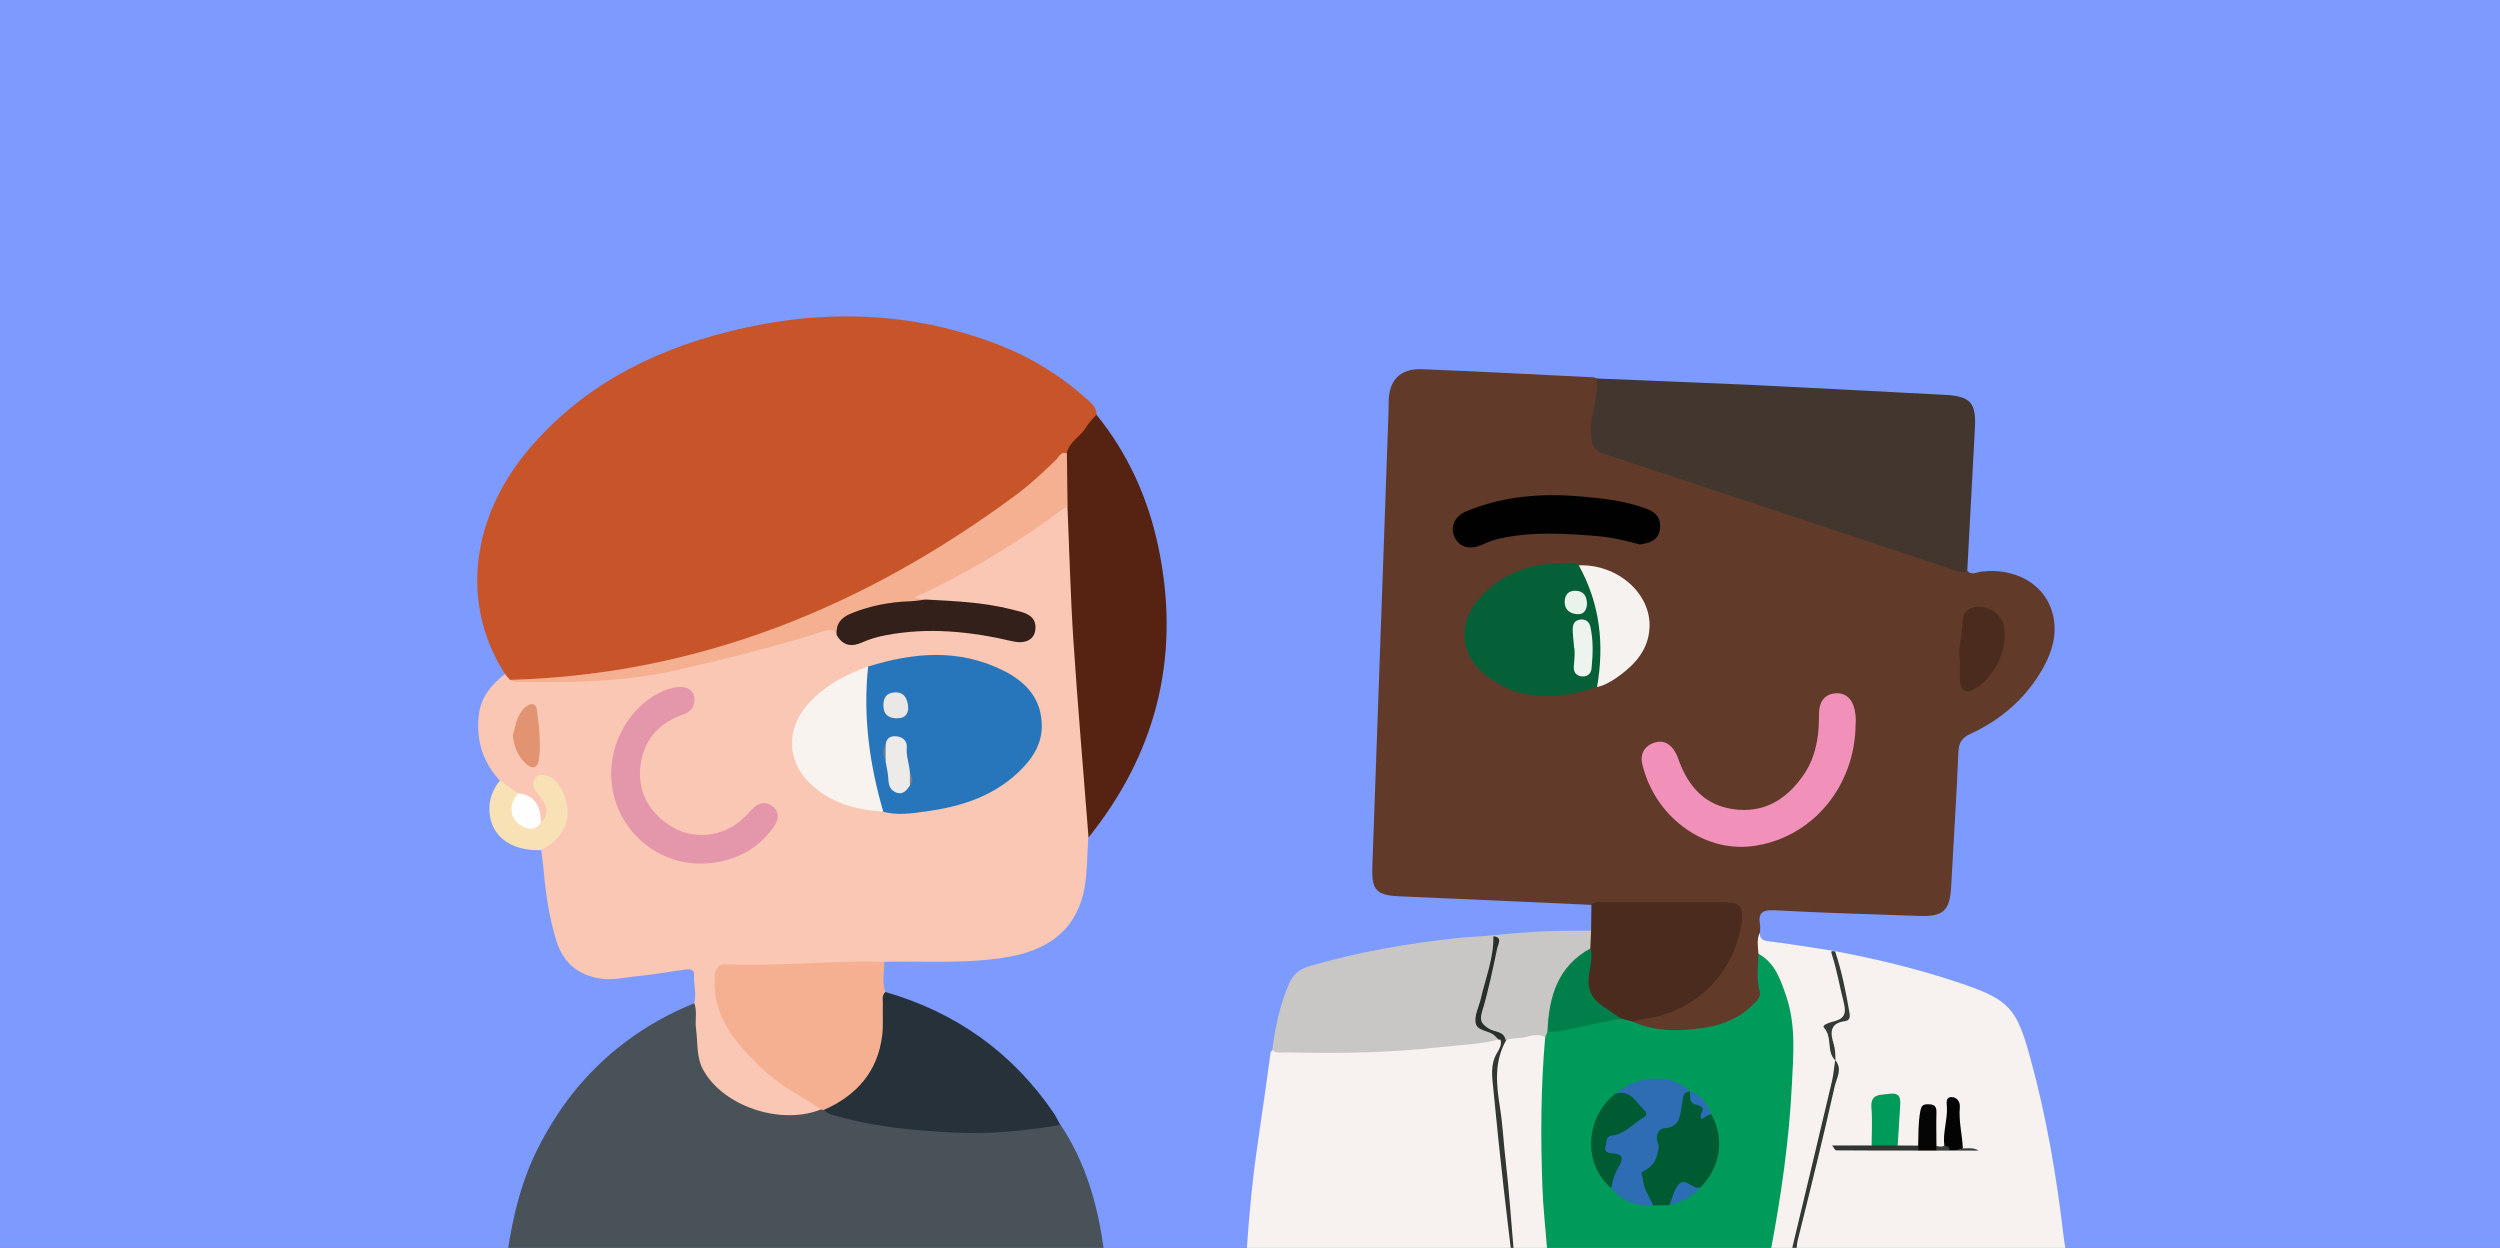 <svg width="595" height="297" viewBox="0 0 595 297" fill="none" xmlns="http://www.w3.org/2000/svg">
<rect x="0" y="0" width="595" height="297" fill="#808080" stroke="none"/>
<g clip-path="url(#clip0_5484_43209)">
<rect width="595" height="297" fill="#7D9AFF"/>
<g clip-path="url(#clip1_5484_43209)">
<path d="M120.793 298C122.08 289.345 124.14 280.921 128.132 273.064C136.269 257.041 148.603 245.577 165.263 238.75C166.963 239.163 166.628 240.58 166.654 241.713C166.705 244.572 166.963 247.406 167.194 250.266C167.452 253.357 168.765 255.753 170.954 257.71C177.185 263.352 184.447 265.593 192.79 264.022C193.691 263.841 194.592 263.61 195.519 263.558C195.88 263.558 196.215 263.61 196.575 263.713C204.197 266.314 212.077 267.448 220.085 268.143C230.05 269.019 239.938 268.787 249.8 267.19C250.753 267.036 251.629 267.139 252.427 267.731C258.246 276.464 261.105 286.227 262.572 296.48C262.65 296.995 262.727 297.485 262.778 298H247.972C246.942 297.485 245.912 297.485 244.882 298H120.793V298Z" fill="#495159"/>
<path d="M436.848 226.385C447.097 228.343 457.191 230.79 467.079 234.165C478.254 237.977 479.979 240.141 483.121 251.476C487.035 265.567 489.455 279.89 491.155 294.393C491.284 295.604 491.541 296.789 491.747 298H427.552C426.677 297.021 426.986 295.939 427.218 294.806C428.866 286.588 431.003 278.499 433.14 270.384C434.402 265.541 435.38 260.621 436.385 255.727C436.565 254.799 436.642 253.898 436.41 252.996C436.307 252.687 436.256 252.378 436.179 252.043C435.998 250.729 435.973 249.415 435.586 248.127C434.814 245.603 435.071 243.464 438.033 242.563C439.32 242.176 439.294 241.198 439.191 240.116C438.779 236.561 437.852 233.134 436.977 229.683C436.719 228.704 436.256 227.776 436.565 226.72C436.668 226.591 436.771 226.488 436.874 226.359L436.848 226.385Z" fill="#F7F2F0"/>
<path d="M296.691 298C297.284 288.829 298.185 279.71 299.55 270.642C300.502 264.305 301.378 257.942 302.253 251.579C302.331 250.961 302.279 250.342 302.82 249.904C303.824 249.595 304.828 249.544 305.858 249.57C321.283 249.93 336.655 249.26 351.951 247.2C353.367 247.019 354.835 247.148 356.251 246.968C356.637 246.994 356.972 247.122 357.307 247.328C357.822 248.075 357.899 248.926 357.513 249.673C354.758 254.851 356.612 260.157 357.075 265.387C357.745 272.832 358.62 280.251 359.264 287.695C359.573 291.122 360.603 294.522 359.676 298H296.717H296.691Z" fill="#F7F2F0"/>
<path d="M421.373 298H368.302C367.736 297.356 367.504 296.583 367.401 295.759C365.65 279.632 365.418 263.506 366.989 247.354C367.195 246.607 367.53 245.937 368.096 245.422C373.787 243.954 379.503 242.563 385.349 241.738C386.559 241.841 387.692 242.228 388.851 242.589C396.962 244.83 404.97 245.371 412.747 241.275C416.068 239.523 418.283 237.333 417.562 233.057C417.227 231.073 416.789 228.755 418.412 226.874C420.832 226.591 421.888 228.42 422.892 230.017C426.214 235.247 427.63 241.146 427.785 247.251C427.991 255.134 427.141 262.991 426.42 270.822C425.725 278.267 424.463 285.635 423.356 293.028C423.072 294.831 422.995 296.738 421.399 298.051L421.373 298Z" fill="#009A5A"/>
<path d="M421.372 298C423.844 284.939 425.776 271.827 426.445 258.535C426.806 251.244 427.501 244.031 425.08 236.973C423.741 233.109 422.48 229.167 418.514 227.003C417.046 225.226 416.737 223.552 418.823 222.006C418.823 223.577 419.647 223.861 421.115 224.041C426.368 224.685 431.595 225.587 436.848 226.385L436.771 226.488C436.59 229.502 438.213 232.13 438.599 235.015C438.702 235.839 438.908 236.612 439.062 237.437C439.938 241.816 439.964 241.867 435.947 243.799C434.814 244.34 434.762 244.65 435.329 245.912C436.256 247.921 436.153 250.265 436.848 252.404L436.796 252.3C437.389 256.139 435.895 259.72 435.097 263.326C432.754 274.197 429.509 284.862 427.295 295.785C427.14 296.609 426.909 297.356 426.316 298H421.372V298Z" fill="#F7F2F0"/>
<path d="M367.761 246.814C366.705 258.664 366.654 270.539 367.092 282.415C367.272 287.619 367.864 292.796 368.276 298H360.242C358.903 291.998 358.774 285.867 358.131 279.787C357.307 272.265 356.74 264.717 355.787 257.247C355.298 253.434 356.92 250.523 358.259 247.355C360.628 245.732 363.409 245.912 366.087 245.629C366.86 245.551 367.761 245.706 367.787 246.839L367.761 246.814Z" fill="#F7F2F0"/>
<path d="M358.569 247.406C355.504 252.635 356.122 258.122 357.024 263.79C357.667 267.886 357.848 272.059 358.337 276.181C359.187 283.445 359.65 290.736 360.294 298.026H359.676C359.058 292.796 358.414 287.567 357.822 282.338C356.972 274.687 356.148 267.036 355.427 259.359C355.144 256.422 354.603 253.434 356.277 250.626C356.818 249.724 357.461 248.694 357.127 247.483C357.333 247.148 357.667 247.045 358.028 247.071C358.26 247.123 358.465 247.226 358.62 247.432L358.569 247.406Z" fill="#323733"/>
<path d="M426.316 298C429.561 284.45 432.805 270.925 435.998 257.375C436.385 255.726 436.513 254.001 436.771 252.3C438.599 254.387 437.106 256.602 436.668 258.509C433.913 270.822 430.874 283.059 427.836 295.295C427.604 296.222 427.63 297.098 427.552 298H426.316Z" fill="#323834"/>
<path d="M418.824 222.006C418.025 223.629 418.412 225.329 418.515 227.003C418.437 229.966 417.974 232.928 418.772 235.839C419.158 237.205 418.334 237.926 417.562 238.75C414.395 242.048 410.403 243.851 405.974 244.546C400.103 245.474 394.207 245.654 388.567 243.155C389.469 241.713 391.014 241.79 392.378 241.532C403.296 239.472 411.433 231.254 413.339 220.383C414.034 216.467 413.339 215.617 409.245 215.591C400.206 215.566 391.168 215.591 382.104 215.591C380.971 215.591 379.838 215.694 378.731 215.359C363.538 214.664 348.32 213.968 333.128 213.324C327.643 213.093 326.407 211.882 326.613 206.421C327.875 170.484 329.162 134.522 330.45 98.586C330.475 97.659 330.501 96.731 330.501 95.804C330.501 90.549 333.153 87.664 338.432 87.87C352.002 88.411 365.547 89.132 379.117 89.802C379.426 89.802 379.709 89.956 379.993 90.034C380.971 91.167 380.817 92.507 380.714 93.846C380.611 94.98 380.276 96.062 380.044 97.169C378.37 104.872 379.04 106.057 386.404 108.53C411.923 117.057 437.441 125.48 462.933 134.059C464.684 134.651 466.513 134.986 468.186 135.785C469.216 137.047 470.452 136.171 471.585 136.042C480.649 134.96 488.04 140.009 488.915 148.15C489.379 152.503 487.834 156.419 485.619 160.077C481.602 166.672 475.911 171.463 468.959 174.658C466.899 175.611 466.204 176.77 466.101 179.011C465.637 189.676 464.968 200.315 464.375 210.98C464.066 216.776 462.547 218.193 456.728 217.987C445.346 217.575 433.939 217.292 422.557 216.648C419.596 216.493 418.36 217.06 418.875 220.099C418.978 220.692 418.875 221.336 418.875 221.928L418.824 222.006Z" fill="#613A29"/>
<path d="M120.2 160.438C109.025 142.946 112.784 122.492 125.634 107.19C138.251 92.146 154.808 83.568 173.554 78.879C195.313 73.444 216.866 73.933 237.955 82.177C245.68 85.191 252.607 89.518 258.787 95.083C259.868 96.061 260.976 96.989 260.976 98.638C260.744 101.111 258.684 102.45 257.345 104.202C256.289 105.567 255.156 106.881 254.126 108.298C250.959 110.127 248.847 113.141 246.092 115.434C232.136 126.949 216.789 136.119 200.334 143.59C183.7 151.138 166.473 156.831 148.551 160.206C139.667 161.88 130.732 163.142 121.642 162.267C120.69 162.035 120.484 161.236 120.252 160.438H120.2Z" fill="#C85429"/>
<path d="M120.2 160.438C120.612 160.901 121.024 161.365 121.411 161.829C129.213 162.267 136.963 161.829 144.74 161.056C162.121 159.278 178.782 154.435 195.468 149.567C197.116 149.077 198.712 148.691 199.768 150.597C201.107 152.375 202.755 152.864 204.892 152.065C215.887 147.969 227.037 148.82 238.238 151.138C239.732 151.447 241.2 152.065 242.77 151.834C243.955 151.653 244.933 151.112 245.242 149.85C245.551 148.562 244.856 147.686 243.852 147.016C242.796 146.321 241.586 146.115 240.376 145.806C233.861 144.183 227.166 144.105 220.548 143.384C219.93 143.384 219.312 143.333 218.72 143.126C217.458 142.714 217.329 142.044 218.359 141.194C219.003 140.679 219.75 140.319 220.471 139.958C231.208 134.806 241.328 128.623 250.959 121.59C251.937 120.869 253.173 118.834 254.692 121.153C255.31 124.811 255.645 128.469 255.671 132.178C255.748 145.625 256.907 158.995 257.937 172.391C258.529 179.964 259.25 187.512 259.842 195.086C259.971 196.58 259.508 197.919 259.018 199.259C258.735 203.226 258.813 207.271 258.143 211.16C256.521 220.434 250.47 225.818 240.376 227.673C230.436 229.502 220.393 228.678 210.377 228.91C209.141 229.914 207.673 229.76 206.257 229.734C195.699 229.554 185.168 230.764 174.584 230.404C171.417 230.301 171.082 230.842 170.979 233.933C170.85 237.539 171.906 240.76 173.734 243.851C178.112 251.218 184.524 256.345 191.734 260.698C193.124 261.548 195.107 261.935 195.442 264.021C185.888 267.937 171.855 263.274 167.22 254.361C165.726 251.476 166.087 247.998 165.649 244.804C165.366 242.795 165.984 240.708 165.237 238.724C165.829 236.509 165.057 234.294 165.185 232.078C165.288 230.533 163.949 230.636 162.971 230.764C159.34 231.228 155.735 231.975 152.079 232.284C148.86 232.568 145.744 233.469 142.371 232.825C137.118 231.821 133.951 228.781 132.431 223.964C130.706 218.399 129.857 212.655 129.367 206.858C129.239 205.339 128.981 203.819 128.801 202.325C128.749 200.856 130.114 200.624 130.912 199.955C134.749 196.683 135.264 190.732 132.019 186.971C131.685 186.585 131.324 186.198 130.861 185.967C130.011 185.529 129.11 185.091 128.312 185.967C127.616 186.688 128.028 187.538 128.492 188.233C129.239 189.341 130.114 190.397 130.372 191.737C130.706 193.386 130.886 195.034 128.826 195.807C128.208 195.575 127.693 195.086 127.693 194.493C127.693 191.479 125.633 190.346 123.264 189.418C121.719 188.336 119.711 187.77 118.938 185.76C114.973 181.433 113.351 176.409 113.917 170.51C114.355 166.002 116.853 163.039 120.149 160.438H120.2Z" fill="#F9C7B3"/>
<path d="M468.186 135.811C467.079 136.712 465.998 135.965 464.993 135.63C437.209 126.408 409.45 117.134 381.64 107.938C379.374 107.191 378.859 106.031 378.679 103.764C378.293 99.076 380.456 94.722 380.018 90.085C392.43 90.601 404.867 91.064 417.279 91.631C432.471 92.352 447.664 93.203 462.856 93.975C468.856 94.284 470.349 95.779 470.04 101.678C469.448 113.064 468.83 124.424 468.212 135.811H468.186Z" fill="#43362F"/>
<path d="M259.07 199.311C257.86 183.674 256.495 168.037 255.465 152.4C254.77 141.761 254.513 131.071 254.049 120.406C252.53 116.258 252.71 112.111 253.895 107.937C254.384 105.13 257.165 103.97 258.478 101.703C259.122 100.596 260.1 99.668 260.924 98.664C268.418 107.886 273.207 118.474 275.653 130.014C280.906 154.848 275.885 177.517 260.332 197.714C259.92 198.255 259.482 198.795 259.07 199.336V199.311Z" fill="#562212"/>
<path d="M356.611 247.406C352.156 248.617 347.573 248.668 343.041 249.184C330.732 250.601 318.372 250.755 306.012 250.472C304.931 250.472 303.746 250.832 302.819 249.879C303.463 244.495 304.622 239.214 306.759 234.217C307.66 232.079 309.128 230.687 311.574 229.966C323.162 226.566 334.981 224.531 346.955 223.243C349.71 222.959 352.465 222.882 355.195 222.599C355.349 222.676 355.478 222.727 355.633 222.805C356.791 224.093 356.122 225.535 355.89 226.875C355.066 231.383 353.907 235.84 352.671 240.245C352.053 242.512 352.028 244.16 354.654 245.036C355.633 245.371 356.791 245.912 356.637 247.406H356.611Z" fill="#C9C7C5"/>
<path d="M195.467 264.047C190.626 260.853 185.348 258.199 181.15 254.129C175.048 248.204 169.537 241.944 170.104 232.542C170.232 230.275 171.005 229.451 173.219 229.528C185.631 230.043 198.017 228.549 210.428 228.961C210.531 231.357 209.784 233.778 210.763 236.148C211.922 245.165 210.917 253.588 203.862 260.209C201.699 262.218 199.356 264.124 196.137 264.202C195.931 264.176 195.699 264.124 195.493 264.099L195.467 264.047Z" fill="#F5B092"/>
<path d="M196.112 264.151C203.888 260.699 208.935 255.031 209.965 246.376C210.248 243.954 210.042 241.455 210.12 238.982C210.145 238.003 209.785 236.896 210.738 236.097C227.475 240.94 240.865 250.42 250.727 264.82C251.345 265.722 251.809 266.752 252.35 267.731C244.058 269.122 235.689 269.973 227.269 269.56C217.87 269.097 208.497 268.272 199.382 265.67C198.223 265.336 196.936 265.181 196.086 264.151H196.112Z" fill="#26313A"/>
<path d="M378.782 215.36C379.581 214.407 380.662 214.742 381.666 214.742C391.297 214.742 400.953 214.742 410.584 214.742C414.008 214.742 415.013 215.901 414.575 219.224C412.901 231.589 403.605 240.889 391.271 242.512C390.37 242.64 389.494 242.924 388.593 243.156C387.64 242.898 386.688 242.64 385.709 242.383C377.701 239.626 376.568 236.252 377.546 229.915C377.778 228.498 377.958 227.081 377.907 225.638C377.907 224.196 377.727 222.753 378.679 221.491C378.705 219.456 378.731 217.421 378.757 215.36H378.782Z" fill="#4A2B1E"/>
<path d="M378.679 221.491C378.628 222.908 378.55 224.299 378.499 225.715C378.293 226.076 378.19 226.514 377.855 226.746C372.061 230.739 369.898 236.664 369.126 243.31C369.023 244.134 368.92 244.933 368.276 245.577C368.096 245.989 367.941 246.401 367.761 246.839C365.444 245.603 363.255 247.148 360.989 247.097C360.191 247.097 359.367 247.303 358.568 247.406L358.44 247.509L358.285 247.458C357.435 246.71 356.38 246.298 355.401 245.783C351.049 243.516 351.384 244.212 352.569 239.266C353.65 234.809 354.938 230.404 355.71 225.87C355.89 224.865 356.714 223.706 355.375 222.83C355.298 222.753 355.221 222.676 355.144 222.598C361.427 221.98 367.71 221.491 374.044 221.516C375.589 221.516 377.108 221.516 378.653 221.491H378.679Z" fill="#C9C7C5"/>
<path d="M118.965 185.735C120.407 186.765 121.823 187.77 123.265 188.8C123.497 189.186 123.445 189.599 123.265 189.985C122.39 191.763 122.132 193.489 123.651 195.111C125.222 196.812 126.999 196.168 128.776 195.627C130.964 193.566 129.986 191.453 128.595 189.65C127.411 188.105 125.995 186.739 127.694 184.91C128.879 183.648 131.788 184.833 133.102 186.945C136.089 191.685 136.552 198.151 128.853 202.324C121.102 202.659 116.132 198.46 116.493 191.866C116.622 189.547 117.574 187.538 118.991 185.735H118.965Z" fill="#F8E1B4"/>
<path d="M445.449 272.6C445.449 269.638 445.655 266.675 445.398 263.738C445.089 260.183 447.535 260.647 449.646 260.338C452.376 259.926 452.35 261.6 452.221 263.481C452.015 266.52 451.835 269.56 451.655 272.626C449.569 273.708 447.509 273.708 445.423 272.626L445.449 272.6Z" fill="#009A5A"/>
<path d="M460.847 273.837C459.431 273.837 457.989 273.837 456.573 273.837C456.187 273.45 456.187 273.064 456.521 272.652C456.599 269.921 456.521 267.19 457.036 264.46C457.294 263.146 457.629 262.811 458.89 262.811C460.332 262.811 460.925 263.275 460.873 264.769C460.796 267.422 460.873 270.076 460.873 272.729C461.234 273.115 461.234 273.476 460.873 273.862L460.847 273.837Z" fill="#050505"/>
<path d="M462.753 272.703C462.341 269.612 463.5 266.649 463.371 263.584C463.345 262.656 462.959 261.162 464.375 261.111C465.663 261.059 466.564 262.115 466.435 263.558C466.152 266.855 467.002 270.024 467.156 273.27C466.822 273.759 466.204 273.502 465.817 273.811C465.199 273.811 464.607 273.811 463.989 273.811C463.577 273.424 462.985 273.244 462.753 272.677V272.703Z" fill="#030303"/>
<path d="M436.822 252.403C434.608 250.291 436.204 246.865 434.093 244.572C433.552 243.98 435.38 243.361 436.05 243.207C438.728 242.563 439.578 241.584 438.805 238.544C437.852 234.886 437.234 231.099 436.075 227.467C435.766 226.488 435.612 226.179 436.771 226.462C438.367 231.254 439.346 236.174 440.196 241.146C440.427 242.511 439.912 242.924 438.985 243.052C435.329 243.568 435.664 246.015 436.41 248.462C436.822 249.776 436.797 251.064 436.848 252.378L436.822 252.403Z" fill="#343A35"/>
<path d="M456.521 272.651C456.521 273.038 456.547 273.45 456.573 273.836C450.032 273.836 443.492 273.836 436.951 273.785C436.771 273.785 436.591 273.347 436.05 272.625C439.449 272.625 442.436 272.625 445.423 272.625C447.509 272.625 449.569 272.625 451.654 272.625C453.277 272.625 454.899 272.625 456.495 272.651H456.521Z" fill="#303532"/>
<path d="M462.753 272.703C463.5 272.703 463.989 273.012 463.989 273.837C462.933 273.837 461.903 273.837 460.848 273.837C460.848 273.45 460.848 273.09 460.848 272.703C461.466 272.909 462.084 273.012 462.702 272.703H462.753Z" fill="#393E3A"/>
<path d="M465.791 273.837C466.229 273.656 466.692 273.476 467.13 273.296C468.263 273.399 469.473 272.986 470.941 273.837C468.933 273.837 467.362 273.837 465.791 273.837Z" fill="#393E3A"/>
<path d="M355.401 222.83C357.693 223.037 356.534 224.737 356.354 225.587C355.272 230.687 354.242 235.814 352.723 240.811C352.054 243.053 352.723 243.774 354.397 244.856C355.71 245.68 357.873 245.345 358.311 247.458C357.899 247.458 357.487 247.458 357.075 247.458C356.92 247.458 356.766 247.432 356.611 247.38C356.328 247.097 356.045 246.814 355.787 246.53C354.423 245.139 351.461 245.526 351.178 243.31C350.946 241.533 351.976 239.626 352.414 237.772C353.547 232.826 355.53 228.008 355.427 222.805L355.401 222.83Z" fill="#282E2A"/>
<path d="M384.395 260.338C390.086 255.701 397.785 255.469 402.266 259.771C401.262 260.93 401.236 262.373 401.056 263.79C400.85 265.439 400.206 267.731 399.021 268.066C395.185 269.148 395.545 272.214 394.979 274.919C394.644 276.464 394.18 277.804 392.713 278.731C391.09 279.762 391.992 281.256 392.275 282.647C392.558 284.089 394.206 285.171 393.434 286.897C389.442 287.155 386.043 285.918 383.468 282.776C382.593 281.05 383.468 279.581 384.189 278.113C384.91 276.696 384.988 275.614 383.185 275.022C382.026 274.635 381.28 273.837 381.537 272.446C381.769 271.183 382.104 269.998 383.546 269.638C385.065 269.225 386.327 268.324 387.588 267.448C388.618 266.727 390.55 266.263 390.086 264.743C389.597 263.069 388.515 261.343 386.301 261.162C385.606 261.111 384.859 261.034 384.37 260.364L384.395 260.338Z" fill="#2E6CB4"/>
<path d="M393.46 286.871C392.558 284.759 391.116 282.878 390.988 280.431C390.962 279.89 390.292 279.169 390.988 278.834C393.073 277.855 394.155 276.438 394.593 274.094C394.747 273.218 394.927 272.806 394.541 271.904C393.949 270.513 394.593 268.633 396.112 268.53C400.18 268.246 399.794 265.103 400.361 262.605C400.644 261.317 400.309 259.823 402.292 259.771H402.24C403.296 262.218 405.15 263.893 407.339 265.284C410.532 271.08 409.476 277.829 404.661 282.647C402.421 283.059 399.562 284.707 397.605 286.691C397.528 286.768 397.425 286.768 397.322 286.82C396.035 286.846 394.747 286.871 393.46 286.897V286.871Z" fill="#005A32"/>
<path d="M368.302 245.577C368.611 237.359 370.619 230.043 378.525 225.715C379.143 227.879 378.447 230.017 378.164 232.13C377.675 235.53 378.936 237.849 381.692 239.626C383.082 240.502 384.396 241.481 385.735 242.408C381.254 243.336 376.748 244.212 372.267 245.242C370.928 245.551 369.641 245.551 368.302 245.603V245.577Z" fill="#007F4A"/>
<path d="M384.396 260.338C388.284 259.101 389.443 262.656 391.58 264.459C391.94 264.769 391.863 265.567 391.4 265.825C388.85 267.216 386.893 269.818 383.881 270.204C381.821 270.462 382.516 271.982 382.13 272.883C381.589 274.094 382.902 274.455 383.726 274.506C386.765 274.635 386.172 276.103 385.142 277.881C384.267 279.375 383.752 281.024 383.469 282.75C376.722 277.185 377.186 266.057 384.396 260.338V260.338Z" fill="#005A32"/>
<path d="M397.296 286.768C397.296 286.768 397.373 286.588 397.425 286.485C398.146 284.862 398.506 282.853 399.691 281.719C401.287 280.199 402.781 283.213 404.635 282.595C402.729 284.913 400.154 286.098 397.296 286.768V286.768Z" fill="#2B6EB4"/>
<path d="M407.313 265.258C406.361 265.232 405.743 266.005 404.944 266.391C404.507 265.567 404.867 264.975 405.176 264.331C405.434 263.815 405.047 263.3 404.532 263.171C402.266 262.527 402.266 262.553 402.215 259.745C404.97 260.595 406.335 262.759 407.313 265.258Z" fill="#2B6EB5"/>
<path d="M380.096 163.529C370.362 166.646 360.886 167.161 352.646 159.871C347.548 155.363 347.187 148.253 351.565 143.023C357.667 135.733 365.83 133.492 374.971 134.059C375.229 134.059 375.461 134.394 375.718 134.548C377.289 135.398 377.881 136.944 378.551 138.438C381.821 145.471 381.795 152.941 381.383 160.463C381.332 161.623 380.817 162.627 380.07 163.503L380.096 163.529Z" fill="#055F37"/>
<path d="M441.638 172.236C441.586 187.203 431.183 199.646 416.918 201.397C405.099 202.84 393.614 194.004 390.833 181.69C390.344 179.501 391.322 177.594 393.614 176.796C395.932 175.997 397.605 177.053 398.738 179.063C399.15 179.758 399.408 180.557 399.691 181.33C401.957 187.28 405.794 191.582 412.36 192.561C419.518 193.643 424.9 190.526 428.994 184.807C431.93 180.711 432.857 176.049 432.908 171.154C432.908 170.227 432.908 169.299 433.063 168.398C433.449 166.311 434.865 165.126 436.9 164.997C438.96 164.869 440.427 165.976 441.123 167.934C441.638 169.403 441.741 170.948 441.663 172.236H441.638Z" fill="#F191B9"/>
<path d="M390.395 129.602C387.099 128.752 383.829 127.902 380.455 127.618C372.499 126.949 364.542 126.433 356.637 128.237C355.323 128.546 354.113 129.035 352.903 129.576C349.787 130.993 347.238 130.272 346.131 127.696C345.101 125.326 346.208 122.827 349.143 121.616C357.77 118.087 366.808 117.34 375.975 118.139C381.46 118.602 386.97 119.169 392.172 121.204C394.335 122.054 395.416 123.626 395.056 125.996C394.644 128.675 392.584 129.216 390.395 129.576V129.602Z" fill="#010101"/>
<path d="M380.095 163.529C381.872 153.379 380.816 143.667 375.743 134.548C384.962 134.213 393.021 141.272 392.584 149.412C392.326 154.59 389.21 158.068 385.271 160.927C383.7 162.061 382.026 163.091 380.095 163.529Z" fill="#F6F2F0"/>
<path d="M466.46 157.115C465.894 154.204 467.104 151.035 467.13 147.764C467.13 145.677 468.546 144.492 470.735 144.415C473.593 144.286 476.297 146.244 476.889 148.897C478.099 154.41 474.469 161.803 469.473 164.199C467.516 165.126 466.744 163.993 466.538 162.421C466.332 160.824 466.486 159.15 466.486 157.14L466.46 157.115Z" fill="#4A2B1E"/>
<path d="M253.921 107.912C253.972 112.059 254.024 116.232 254.075 120.38C242.797 128.726 230.926 136.145 217.536 142.251C218.952 142.457 219.622 142.56 220.291 142.663C219.647 144.311 218.128 143.977 216.892 143.977C213.596 143.977 210.377 144.543 207.184 145.29C203.682 146.115 200.644 147.583 199.15 151.164C198.61 149.695 197.605 149.721 196.318 150.133C184.73 153.869 172.911 156.78 161.04 159.484C148.32 162.395 135.445 162.499 122.518 162.267C122.158 162.267 121.797 161.958 121.411 161.803C166.448 160.541 206 144.286 241.792 117.804C245.243 115.253 248.41 112.291 251.474 109.277C252.118 108.633 252.53 107.345 253.895 107.912H253.921Z" fill="#F5B092"/>
<path d="M206.618 158.634C217.407 155.285 228.17 154.332 238.676 159.536C244.135 162.241 247.998 166.311 247.946 172.906C247.921 176.693 246.17 179.835 243.646 182.515C237.337 189.238 229.149 191.943 220.317 193.128C216.969 193.592 213.57 194.107 210.197 193.205C209.63 192.767 209.064 192.304 208.858 191.557C206.231 181.613 204.429 171.566 205.613 161.21C205.716 160.283 206.025 159.407 206.592 158.66L206.618 158.634Z" fill="#2775BB"/>
<path d="M145.461 184.009C145.461 174.838 151.667 166.079 159.752 163.812C163.486 162.782 165.855 164.379 165.185 167.47C164.825 169.145 163.512 169.737 162.147 170.227C156.224 172.365 152.903 176.77 152.362 182.824C151.847 188.826 154.679 193.514 159.804 196.709C165.005 199.954 172.138 199.182 176.644 194.983C177.391 194.287 178.138 193.566 178.807 192.793C180.326 191.119 182.155 190.5 183.957 191.969C185.657 193.36 185.27 195.215 184.06 196.915C180.455 202.015 175.305 204.694 169.331 205.39C156.456 206.884 145.435 196.889 145.461 183.983V184.009Z" fill="#E497AA"/>
<path d="M206.618 158.635C205.356 170.407 206.927 181.897 210.223 193.18C203.656 192.742 197.502 191.119 192.661 186.327C187.202 180.969 187.151 173.396 192.249 167.625C196.189 163.194 201.184 160.567 206.643 158.609L206.618 158.635Z" fill="#F9F3F0"/>
<path d="M199.15 151.19C198.841 148.51 200.18 146.965 202.549 146.012C207.081 144.157 211.768 143.255 216.635 143.101C217.845 143.049 219.081 142.843 220.291 142.688C227.166 143.049 234.042 143.332 240.762 145.033C241.458 145.213 242.153 145.393 242.848 145.574C245.191 146.166 246.814 147.428 246.376 150.108C246.015 152.349 243.852 153.302 241.02 152.632C231.029 150.288 220.986 149.232 210.789 151.19C208.858 151.55 207.004 152.091 205.202 152.89C202.678 154.049 200.618 153.688 199.15 151.19V151.19Z" fill="#33201B"/>
<path d="M122.055 175.147C122.673 172.648 123.007 170.15 124.939 168.372C126.252 167.187 127.591 167.239 127.823 169.093C128.286 172.906 128.775 176.744 128.286 180.583C127.977 182.978 126.638 183.21 124.964 181.562C123.11 179.758 122.338 177.491 122.055 175.147V175.147Z" fill="#E29371"/>
<path d="M128.775 195.627C127.565 197.714 125.814 197.533 124.114 196.529C122.338 195.498 121.462 193.849 121.797 191.711C121.977 190.552 122.698 189.702 123.29 188.8C127.436 189.212 128.621 191.995 128.775 195.627Z" fill="#FFFEFE"/>
<path d="M374.611 153.817C374.482 152.195 374.302 150.984 374.302 149.747C374.302 148.665 374.662 147.712 375.924 147.48C377.263 147.249 378.216 147.893 378.499 149.103C379.246 152.426 379.117 155.801 378.782 159.15C378.653 160.412 377.701 161.134 376.388 160.979C375.049 160.824 374.456 159.82 374.559 158.583C374.714 156.857 374.92 155.131 374.585 153.792L374.611 153.817Z" fill="#EDF3EF"/>
<path d="M377.726 143.564C377.649 145.239 376.928 146.346 375.28 146.166C373.632 146.012 372.37 145.136 372.396 143.229C372.422 141.529 373.297 140.525 375.074 140.602C377.031 140.679 377.623 141.993 377.7 143.564H377.726Z" fill="#EAF2EC"/>
<path d="M216.557 186.946C215.784 188.079 214.96 189.213 213.364 188.646C211.947 188.131 211.484 186.997 211.432 185.503C211.381 184.112 211.02 182.721 210.789 181.33C210.48 179.913 210.505 178.522 210.789 177.105C211.072 175.328 212.334 175.044 213.75 175.302C215.115 175.559 215.939 176.564 215.81 177.929C215.63 180.016 216.454 181.922 216.557 183.957C216.84 184.962 216.84 185.941 216.557 186.946V186.946Z" fill="#EDEBEA"/>
<path d="M213.467 170.974C211.433 170.922 210.223 170.046 210.248 167.831C210.248 166.053 210.995 164.92 212.875 164.791C215.373 164.637 216.016 166.517 216.145 168.32C216.248 169.84 215.347 171.051 213.467 170.948V170.974Z" fill="#E9E8E6"/>
<path d="M210.789 177.105C210.789 178.522 210.789 179.913 210.789 181.33C210.146 179.913 209.94 178.522 210.789 177.105Z" fill="#6B7F92"/>
<path d="M216.557 186.946C216.557 185.941 216.557 184.962 216.557 183.958C217.226 184.962 217.381 185.941 216.557 186.946Z" fill="#77808A"/>
</g>
</g>
<defs>
<clipPath id="clip0_5484_43209">
<rect width="595" height="297" fill="white"/>
</clipPath>
<clipPath id="clip1_5484_43209">
<rect width="618" height="298" fill="white" transform="translate(-12)"/>
</clipPath>
</defs>
</svg>
